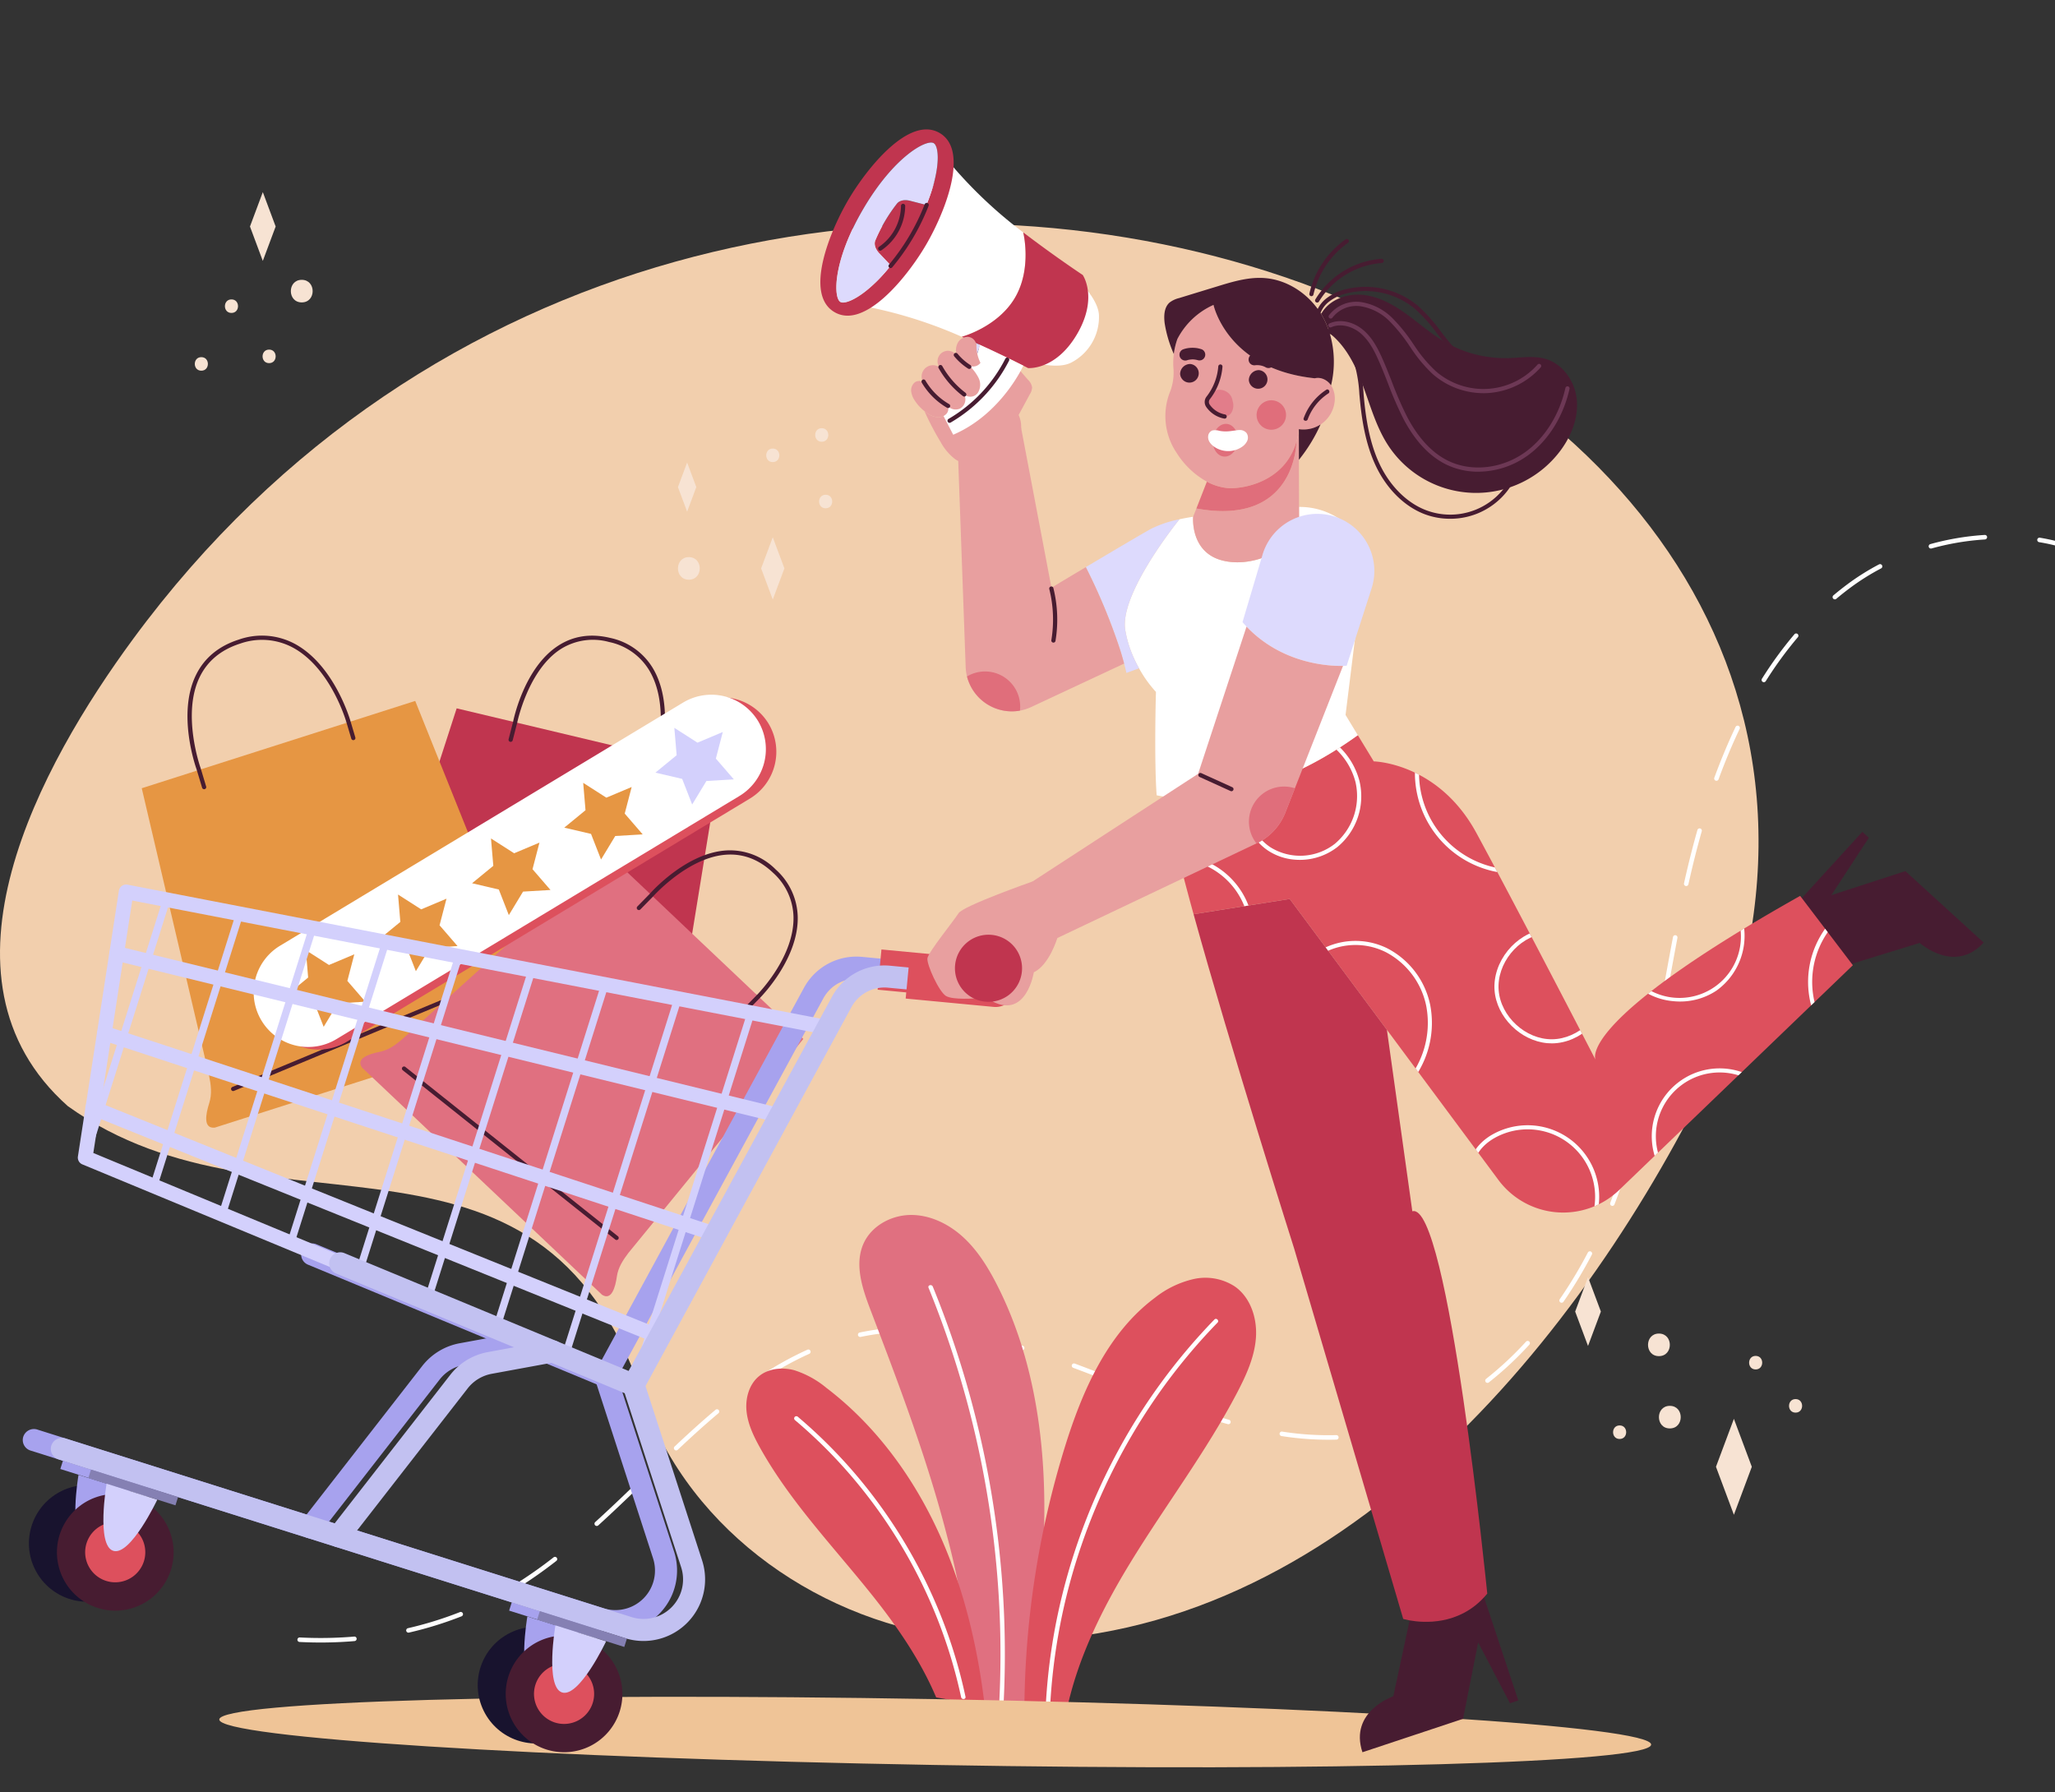 <svg xmlns="http://www.w3.org/2000/svg" xmlns:xlink="http://www.w3.org/1999/xlink" width="610" height="532" viewBox="0 0 610 532">
  <rect x="0" y="0" width="610" height="532" fill="#333333" stroke="none"/>
  <defs>
    <clipPath id="clip-path">
      <rect id="Rectángulo_413020" data-name="Rectángulo 413020" width="610" height="532" transform="translate(2911 1907)" fill="#fff" stroke="#707070" stroke-width="1" opacity="0.53"/>
    </clipPath>
    <clipPath id="clip-path-2">
      <path id="Trazado_995918" data-name="Trazado 995918" d="M948.2,252.319l.317.419-69.369,66.715a23.957,23.957,0,0,1-35.98-3.16L810.2,271.9l-28.844-38.835L752.815,237.6c-2.02-7.32-3.759-13.956-5.067-19.407-1.388-5.787-2.468-10.924-3.331-15.48,7.365.9,29.767,1.52,57.151-18.263l4.737,7.782s19.074.31,30.45,21.231c11.092,20.42,34.278,65.207,35.371,67.318-.433-1.027-3.434-12.536,60.738-48.627l.5.655Z"/>
    </clipPath>
  </defs>
  <g id="Enmascarar_grupo_1098783" data-name="Enmascarar grupo 1098783" transform="translate(-2911 -1907)" clip-path="url(#clip-path)">
    <g id="Grupo_1161516" data-name="Grupo 1161516" transform="translate(2731 5)">
      <path id="Trazado_995985" data-name="Trazado 995985" d="M525.784,278.413c-40.815,81.378-116.162,168.654-215.356,162.908-41.782-3.019-81.913-28.557-97.809-68.019-29.5-96.3-110.6-46.41-172.1-90.443C-2.422,244.652,32.651,181.292,59.8,144.348,234.727-93.671,627.658,46.322,525.784,278.413Z" transform="translate(159.605 1947.467)" fill="#f2cfad"/>
      <g id="Grupo_1161515" data-name="Grupo 1161515" transform="translate(-2609.675 346.771)">
        <g id="Grupo_1161296" data-name="Grupo 1161296" transform="translate(2391.158 1589)">
          <g id="Grupo_1161292" data-name="Grupo 1161292">
            <g id="Grupo_1161291" data-name="Grupo 1161291">
              <g id="Grupo_1161290" data-name="Grupo 1161290">
                <path id="Trazado_995828" data-name="Trazado 995828" d="M502.557,453.448a120.8,120.8,0,0,1-15.133.167.67.67,0,0,1,.07-1.338,119.251,119.251,0,0,0,14.964-.165l1.194-.1h.007a.67.67,0,0,1,.106,1.336Zm17.254-2.6a.67.67,0,0,1-.2-1.321,108.308,108.308,0,0,0,15.425-4.777.67.67,0,1,1,.491,1.247,109.629,109.629,0,0,1-15.616,4.835A.51.51,0,0,1,519.811,450.847Zm30.116-11.938a.67.67,0,0,1-.392-1.245q.99-.585,1.967-1.2a133.363,133.363,0,0,0,11.34-7.971.669.669,0,1,1,.822,1.056,133.934,133.934,0,0,1-11.452,8.05q-.99.621-1.994,1.214A.652.652,0,0,1,549.927,438.909Zm25.781-19.728a.67.67,0,0,1-.5-1.165c4.069-3.691,8.086-7.538,11.82-11.142a.67.67,0,1,1,.93.964c-3.742,3.612-7.769,7.465-11.85,11.171A.664.664,0,0,1,575.708,419.181Zm219.551-25.628-.03,0a89.3,89.3,0,0,1-16.313-1.06.67.67,0,0,1,.2-1.325,87.974,87.974,0,0,0,16.07,1.044.671.671,0,0,1,.071,1.339Zm16.067-2.247a.671.671,0,0,1-.217-1.318,73.013,73.013,0,0,0,15.014-5.742.67.67,0,0,1,.612,1.193,74.357,74.357,0,0,1-15.289,5.846A.673.673,0,0,1,811.326,391.306ZM763.2,388.978a.684.684,0,0,1-.232-.023c-4.671-1.322-9.742-2.978-15.5-5.067a.67.67,0,1,1,.456-1.26c5.73,2.076,10.771,3.725,15.411,5.037a.67.67,0,0,1-.133,1.313Zm-163.923,7.778a.67.67,0,0,1-.51-1.156c4.615-4.349,8.47-7.809,12.133-10.886a.67.67,0,1,1,.862,1.025c-3.643,3.062-7.48,6.505-12.076,10.837A.667.667,0,0,1,599.276,396.756Zm240.841-20.047a.67.67,0,0,1-.465-1.2,99.908,99.908,0,0,0,11.8-10.994.67.67,0,1,1,.987.9,101.378,101.378,0,0,1-11.963,11.142A.654.654,0,0,1,840.117,376.709Zm-107.581,1.424a.664.664,0,0,1-.293-.044l-1.588-.623c-4.45-1.744-9.052-3.548-13.578-5.234a.67.67,0,0,1,.469-1.255c4.536,1.689,9.143,3.495,13.6,5.241l1.587.622a.67.67,0,0,1-.2,1.293Zm-108.2-2.058a.67.67,0,0,1-.422-1.226,97.253,97.253,0,0,1,14.264-7.982.67.67,0,1,1,.549,1.222,95.8,95.8,0,0,0-14.068,7.875A.67.67,0,0,1,624.334,376.075Zm77.643-9.066a.681.681,0,0,1-.244-.026,141.274,141.274,0,0,0-15.7-3.881.669.669,0,1,1,.24-1.317,142.729,142.729,0,0,1,15.852,3.915.67.67,0,0,1-.144,1.309ZM862.112,352.92a.669.669,0,0,1-.6-1.048,132.254,132.254,0,0,0,8.344-13.859.67.67,0,0,1,1.188.62,133.581,133.581,0,0,1-8.429,14A.669.669,0,0,1,862.112,352.92ZM653.9,363.081a.67.67,0,0,1-.187-1.323c.427-.091.856-.177,1.288-.261a75.8,75.8,0,0,1,15.007-1.333.67.67,0,0,1,.665.675.681.681,0,0,1-.676.664,74.4,74.4,0,0,0-14.742,1.311q-.636.123-1.267.254A.529.529,0,0,1,653.9,363.081ZM877.177,324.17a.679.679,0,0,1-.29-.043.67.67,0,0,1-.384-.866c1.874-4.863,3.572-9.884,5.188-15.349a.67.67,0,1,1,1.285.379c-1.627,5.5-3.335,10.555-5.224,15.452A.667.667,0,0,1,877.177,324.17Zm9.329-31.126a.661.661,0,0,1-.2-.015.67.67,0,0,1-.5-.8c1.114-4.773,2.218-9.968,3.377-15.881a.67.67,0,1,1,1.316.256c-1.162,5.93-2.269,11.14-3.387,15.929A.671.671,0,0,1,886.506,293.044Zm6.376-31.889a.706.706,0,0,1-.171-.008.671.671,0,0,1-.539-.78l.326-1.791c.863-4.739,1.726-9.479,2.629-14.206a.67.67,0,0,1,1.317.251c-.9,4.723-1.765,9.46-2.627,14.2l-.326,1.791A.671.671,0,0,1,892.882,261.155Zm6.22-31.925a.687.687,0,0,1-.2-.014.67.67,0,0,1-.508-.8l.352-1.563c1.123-4.937,2.343-9.729,3.626-14.244a.67.67,0,1,1,1.289.366c-1.277,4.493-2.491,9.262-3.608,14.174l-.351,1.558A.671.671,0,0,1,899.1,229.23Zm8.968-31.245a.672.672,0,0,1-.679-.9c1.935-5.283,4.054-10.35,6.3-15.061a.67.67,0,1,1,1.209.577c-2.226,4.672-4.329,9.7-6.249,14.944A.667.667,0,0,1,908.07,197.985Zm14.078-29.262a.67.67,0,0,1-.617-1.025,114.945,114.945,0,0,1,9.637-13.2.67.67,0,0,1,1.022.868,113.138,113.138,0,0,0-9.524,13.044A.668.668,0,0,1,922.148,168.723Zm21.072-24.589a.67.67,0,0,1-.482-1.181c1.356-1.14,2.763-2.254,4.18-3.312a71.071,71.071,0,0,1,9.364-5.886.671.671,0,0,1,.624,1.188,69.529,69.529,0,0,0-9.186,5.773c-1.4,1.042-2.782,2.14-4.119,3.263A.668.668,0,0,1,943.22,144.134Zm76.23-12.21a.664.664,0,0,1-.333-.062,59.429,59.429,0,0,0-15.325-4.706.67.67,0,0,1,.223-1.321,60.765,60.765,0,0,1,15.671,4.814.67.67,0,0,1,.323.891A.654.654,0,0,1,1019.45,131.924Zm-47.711-2.873a.67.67,0,0,1-.229-1.314,78.627,78.627,0,0,1,15.187-2.656l.96-.065a.671.671,0,0,1,.71.627.7.7,0,0,1-.628.711l-.943.064a77.443,77.443,0,0,0-14.928,2.611A.712.712,0,0,1,971.739,129.051Z" fill="#fff"/>
              </g>
            </g>
          </g>
          <g id="Grupo_1161295" data-name="Grupo 1161295">
            <g id="Grupo_1161294" data-name="Grupo 1161294">
              <g id="Grupo_1161293" data-name="Grupo 1161293">
                <path id="Trazado_995829" data-name="Trazado 995829" d="M1038.34,147.128a.671.671,0,0,1-.587-.267,47.613,47.613,0,0,0-5.256-5.926.67.67,0,0,1,.925-.969,48.857,48.857,0,0,1,5.4,6.094.671.671,0,0,1-.135.938A.721.721,0,0,1,1038.34,147.128Z" fill="#fff"/>
              </g>
            </g>
          </g>
        </g>
        <g id="Grupo_1161309" data-name="Grupo 1161309" transform="translate(2391.158 1589)">
          <g id="Grupo_1161298" data-name="Grupo 1161298">
            <g id="Grupo_1161297" data-name="Grupo 1161297">
              <path id="Trazado_995830" data-name="Trazado 995830" d="M694.352,347.4c10.2,19.895,14,42.585,14.16,64.936.157,20.6-2.652,41.07-5.669,61.448H687.3a229.113,229.113,0,0,0-7.629-51.481c-5.878-22.952-14.33-45.146-22.769-67.274-2.417-6.349-4.833-13.52-2.038-19.712,2.364-5.238,8.23-8.412,13.991-8.452s11.286,2.678,15.532,6.558S691.726,342.283,694.352,347.4Z" fill="#e07080"/>
            </g>
          </g>
          <g id="Grupo_1161300" data-name="Grupo 1161300">
            <g id="Grupo_1161299" data-name="Grupo 1161299">
              <path id="Trazado_995831" data-name="Trazado 995831" d="M620.12,385.155c.4,3.862,2.133,7.441,4.02,10.835,9.166,16.442,22.507,30.087,34.165,44.87,7.088,8.984,13.685,18.731,18.1,29.21l14.412,2.52c-2.029-17.064-5.959-33.943-12.867-49.646-7.64-17.356-19.046-33.275-34.131-44.758a28.37,28.37,0,0,0-9.521-5.232c-3.523-.934-7.564-.58-10.4,1.708C620.868,377.091,619.719,381.306,620.12,385.155Z" fill="#dd505d"/>
            </g>
          </g>
          <g id="Grupo_1161302" data-name="Grupo 1161302">
            <g id="Grupo_1161301" data-name="Grupo 1161301">
              <path id="Trazado_995832" data-name="Trazado 995832" d="M734.045,430.081c-8.452,13.834-15.832,28.739-19.033,44.506H702.59a268.5,268.5,0,0,1,11.979-78.718c5.2-16.8,12.671-33.9,26.753-44.414A28.992,28.992,0,0,1,752.8,345.9a16,16,0,0,1,12.3,2.221c4.689,3.318,6.649,9.536,6.218,15.258s-2.887,11.091-5.552,16.185C756.54,397.188,744.417,413.112,734.045,430.081Z" fill="#dd505d"/>
            </g>
          </g>
          <g id="Grupo_1161304" data-name="Grupo 1161304">
            <g id="Grupo_1161303" data-name="Grupo 1161303">
              <path id="Trazado_995833" data-name="Trazado 995833" d="M694.7,422.534a290.231,290.231,0,0,0-10.029-48.144q-3.992-13.347-9.269-26.262c-.314-.768-1.578-.432-1.26.347a288.018,288.018,0,0,1,21.06,95.784q.624,13.766-.08,27.548c-.043.84,1.264.838,1.306,0A287.583,287.583,0,0,0,694.7,422.534Z" fill="#fff"/>
            </g>
          </g>
          <g id="Grupo_1161306" data-name="Grupo 1161306">
            <g id="Grupo_1161305" data-name="Grupo 1161305">
              <path id="Trazado_995834" data-name="Trazado 995834" d="M759,357.9a177.037,177.037,0,0,0-29.43,40.527A180.564,180.564,0,0,0,712.51,445.4a175.55,175.55,0,0,0-3.609,27.9c-.041.84,1.266.838,1.306,0a175.748,175.748,0,0,1,9.469-48.834,179.348,179.348,0,0,1,22.46-44.112,173.23,173.23,0,0,1,17.787-21.528C760.51,358.224,759.588,357.3,759,357.9Z" fill="#fff"/>
            </g>
          </g>
          <g id="Grupo_1161308" data-name="Grupo 1161308">
            <g id="Grupo_1161307" data-name="Grupo 1161307">
              <path id="Trazado_995835" data-name="Trazado 995835" d="M635.318,386.748a149.2,149.2,0,0,1,25.849,28.322,151.538,151.538,0,0,1,17.912,34.057,148.36,148.36,0,0,1,6.032,20.745c.176.822-1.127.938-1.3.125a147.948,147.948,0,0,0-12.7-35.824,150.243,150.243,0,0,0-21.337-31.467,146.193,146.193,0,0,0-15.3-14.959A.654.654,0,0,1,635.318,386.748Z" fill="#fff"/>
            </g>
          </g>
        </g>
        <g id="Grupo_1161329" data-name="Grupo 1161329" transform="translate(2391.158 1589)">
          <g id="Grupo_1161325" data-name="Grupo 1161325">
            <g id="Grupo_1161324" data-name="Grupo 1161324">
              <path id="Trazado_995844" data-name="Trazado 995844" d="M593.963,190.806l-1.018-.27s0-.008.011-.025l1.02.241A.255.255,0,0,0,593.963,190.806Z" fill="#3a446a"/>
            </g>
          </g>
          <g id="Grupo_1161326" data-name="Grupo 1161326">
            <path id="Trazado_995845" data-name="Trazado 995845" d="M598.118,290.654,502.7,267.929c-3.024-1.375-.312-4.492,2.177-6.666,2.023-1.769,3.052-4.142,3.944-6.67l25.249-78.106,17.362,4.132,41.53,9.89,1.014.245,17.86,4.253-13.162,80.972c-.34,2.66-.489,5.244.514,7.737C600.432,286.783,601.439,290.792,598.118,290.654Z" fill="#c0354f"/>
          </g>
          <g id="Grupo_1161327" data-name="Grupo 1161327">
            <path id="Trazado_995846" data-name="Trazado 995846" d="M592.745,196.151a.6.6,0,0,1-.157-.02.628.628,0,0,1-.451-.764l1.232-4.772c.4-1.565,3.734-15.589-2.144-25.4a18.225,18.225,0,0,0-11.937-8.407,17.9,17.9,0,0,0-14.379,2.149c-9.672,6.244-12.834,21.654-12.865,21.809l-1.334,5.2a.627.627,0,1,1-1.214-.312l1.327-5.169c.122-.619,3.285-16.049,13.406-22.583,4.467-2.9,9.63-3.677,15.35-2.316a19.44,19.44,0,0,1,12.722,8.982c6.139,10.251,2.7,24.742,2.283,26.36l-1.232,4.774A.63.63,0,0,1,592.745,196.151Z" fill="#471c31"/>
          </g>
          <g id="Grupo_1161328" data-name="Grupo 1161328">
            <path id="Trazado_995847" data-name="Trazado 995847" d="M593.4,274.495a.728.728,0,0,1-.093-.007L513.52,262.56a.627.627,0,0,1-.528-.712.637.637,0,0,1,.712-.528l79.784,11.928a.627.627,0,0,1-.091,1.247Z" fill="#471c31"/>
          </g>
        </g>
        <g id="Grupo_1161335" data-name="Grupo 1161335" transform="translate(2391.158 1589)">
          <g id="Grupo_1161331" data-name="Grupo 1161331">
            <g id="Grupo_1161330" data-name="Grupo 1161330">
              <path id="Trazado_995848" data-name="Trazado 995848" d="M501.9,180.291l-1.078.314s0-.01,0-.029l1.064-.342A.586.586,0,0,0,501.9,180.291Z" fill="#3a446a"/>
            </g>
          </g>
          <g id="Grupo_1161332" data-name="Grupo 1161332">
            <path id="Trazado_995849" data-name="Trazado 995849" d="M561.918,269.135l-99.605,31.8c-3.517.41-2.758-3.928-1.684-7.283.872-2.728.505-5.461-.073-8.26L440.594,200.2l18.122-5.789,43.351-13.84,1.06-.334,18.643-5.952,32.572,81.151c1.155,2.615,2.441,5.055,4.729,6.779C561.9,264.328,565.025,267.433,561.918,269.135Z" fill="#e69643"/>
          </g>
          <g id="Grupo_1161333" data-name="Grupo 1161333">
            <path id="Trazado_995850" data-name="Trazado 995850" d="M459.107,200.488a.628.628,0,0,1-.6-.447l-1.636-5.448c-.23-.634-5.834-16.443-.2-27.964,2.479-5.091,6.755-8.639,12.711-10.544a20.686,20.686,0,0,1,16.525,1.19c11.237,5.97,16.065,21.075,16.578,22.778l1.5,5.035a.627.627,0,1,1-1.2.359l-1.5-5.034c-.5-1.65-5.177-16.3-15.965-22.031a19.466,19.466,0,0,0-15.556-1.1c-5.616,1.8-9.641,5.127-11.965,9.9-5.4,11.049.206,26.863.264,27.022l1.647,5.481a.626.626,0,0,1-.6.807Z" fill="#471c31"/>
          </g>
          <g id="Grupo_1161334" data-name="Grupo 1161334">
            <path id="Trazado_995851" data-name="Trazado 995851" d="M467.732,290.085a.627.627,0,0,1-.241-1.206l79.388-33.044a.626.626,0,0,1,.481,1.157l-79.388,33.044A.593.593,0,0,1,467.732,290.085Z" fill="#471c31"/>
          </g>
        </g>
        <g id="Grupo_1161341" data-name="Grupo 1161341" transform="translate(2391.158 1589)">
          <g id="Grupo_1161336" data-name="Grupo 1161336">
            <path id="Trazado_995852" data-name="Trazado 995852" d="M585.054,338.136c-1.619,2.134-3.038,4.293-3.423,6.96-.455,3.282-1.6,7.253-4.4,5.465l-8.4-7.941-.889-.845-13.772-13.04-.882-.829-14.912-14.114-.878-.841-9.241-8.73-.878-.841-11.742-11.121-.882-.829-8.768-8.3c-1.921-2.7,1.986-4.048,5.223-4.686,2.639-.517,4.719-2.051,6.763-3.8l60.942-54.988,4.834,4.573.889.845,7.248,6.851,3.771,3.568.889.845,10.114,9.582.882.829,12.672,11.995.878.84,1.79,1.694.757.715,7.561,7.157.878.841,4.894,4.622Z" fill="#e07080"/>
          </g>
          <g id="Grupo_1161338" data-name="Grupo 1161338">
            <g id="Grupo_1161337" data-name="Grupo 1161337">
              <path id="Trazado_995853" data-name="Trazado 995853" d="M623.61,262.043l-.746-.743.022-.016.763.72A.452.452,0,0,0,623.61,262.043Z" fill="#3a446a"/>
            </g>
          </g>
          <g id="Grupo_1161339" data-name="Grupo 1161339">
            <path id="Trazado_995854" data-name="Trazado 995854" d="M620.194,266.145a.626.626,0,0,1-.447-1.066l3.454-3.515c1.129-1.154,11.035-11.617,10.859-23.067a18.225,18.225,0,0,0-6.126-13.252c-4.011-3.793-8.558-5.594-13.524-5.337-11.5.564-21.949,12.323-22.053,12.441l-3.76,3.837a.627.627,0,0,1-.895-.878l3.736-3.811c.416-.476,10.876-12.251,22.909-12.842a19.117,19.117,0,0,1,14.449,5.679,19.438,19.438,0,0,1,6.518,14.143c.185,11.958-10.05,22.771-11.217,23.965l-3.455,3.516A.629.629,0,0,1,620.194,266.145Z" fill="#471c31"/>
          </g>
          <g id="Grupo_1161340" data-name="Grupo 1161340">
            <path id="Trazado_995855" data-name="Trazado 995855" d="M581.546,334.3a.627.627,0,0,1-.39-.137l-63.1-50.258a.627.627,0,0,1,.781-.981l63.1,50.258a.627.627,0,0,1-.391,1.118Z" fill="#471c31"/>
          </g>
        </g>
        <g id="Grupo_1161356" data-name="Grupo 1161356" transform="translate(2391.158 1589)">
          <g id="Grupo_1161343" data-name="Grupo 1161343">
            <g id="Grupo_1161342" data-name="Grupo 1161342">
              <path id="Trazado_995856" data-name="Trazado 995856" d="M626.645,181.017a16.235,16.235,0,0,1-5.492,22.228l-119.678,72.2a16.19,16.19,0,0,1-16.726-27.726l119.678-72.2A16.234,16.234,0,0,1,626.645,181.017Z" fill="#dd505d"/>
            </g>
          </g>
          <g id="Grupo_1161345" data-name="Grupo 1161345">
            <g id="Grupo_1161344" data-name="Grupo 1161344">
              <path id="Trazado_995857" data-name="Trazado 995857" d="M623.54,180.249a16.235,16.235,0,0,1-5.492,22.228l-119.678,72.2a16.19,16.19,0,0,1-16.726-27.726l119.678-72.2A16.233,16.233,0,0,1,623.54,180.249Z" fill="#fff"/>
            </g>
          </g>
          <g id="Grupo_1161347" data-name="Grupo 1161347">
            <g id="Grupo_1161346" data-name="Grupo 1161346">
              <path id="Trazado_995858" data-name="Trazado 995858" d="M489.3,248.264l6.869,4.4,7.518-3.165-2.061,7.892,5.334,6.172-8.143.479-4.221,6.98-2.972-7.6-7.943-1.858,6.306-5.174Z" fill="#e69643"/>
            </g>
          </g>
          <g id="Grupo_1161349" data-name="Grupo 1161349">
            <g id="Grupo_1161348" data-name="Grupo 1161348">
              <path id="Trazado_995859" data-name="Trazado 995859" d="M516.666,231.752l6.869,4.4,7.518-3.165-2.06,7.892,5.333,6.172-8.143.479-4.221,6.979-2.972-7.6-7.943-1.858,6.306-5.174Z" fill="#e69643"/>
            </g>
          </g>
          <g id="Grupo_1161351" data-name="Grupo 1161351">
            <g id="Grupo_1161350" data-name="Grupo 1161350">
              <path id="Trazado_995860" data-name="Trazado 995860" d="M544.26,215.106l6.87,4.4,7.518-3.165-2.061,7.893,5.333,6.171-8.142.479-4.222,6.98-2.972-7.6-7.942-1.858,6.306-5.174Z" fill="#e69643"/>
            </g>
          </g>
          <g id="Grupo_1161353" data-name="Grupo 1161353">
            <g id="Grupo_1161352" data-name="Grupo 1161352">
              <path id="Trazado_995861" data-name="Trazado 995861" d="M571.63,198.6l6.87,4.4,7.518-3.165-2.061,7.892,5.334,6.172-8.143.479-4.222,6.98-2.972-7.6-7.942-1.858,6.306-5.174Z" fill="#e69643"/>
            </g>
          </g>
          <g id="Grupo_1161355" data-name="Grupo 1161355">
            <g id="Grupo_1161354" data-name="Grupo 1161354">
              <path id="Trazado_995862" data-name="Trazado 995862" d="M598.686,182.273l6.87,4.4,7.518-3.165-2.061,7.893,5.334,6.171-8.143.48-4.222,6.979-2.972-7.6-7.942-1.858,6.306-5.174Z" fill="#d3d0fc"/>
            </g>
          </g>
        </g>
        <g id="Grupo_1161363" data-name="Grupo 1161363" transform="translate(2320.158 1589)">
          <path id="Trazado_995866" data-name="Trazado 995866" d="M989.52,401.618l-5.319,14.24-5.32-14.24,5.32-14.236Z" fill="#f7e3d3"/>
          <path id="Trazado_995867" data-name="Trazado 995867" d="M961.948,362.069c-4.311,0-4.319,6.7,0,6.7S966.266,362.069,961.948,362.069Z" fill="#f7e3d3"/>
          <path id="Trazado_995868" data-name="Trazado 995868" d="M965.184,383.529c-4.312,0-4.319,6.7,0,6.7S969.5,383.529,965.184,383.529Z" fill="#f7e3d3"/>
          <path id="Trazado_995869" data-name="Trazado 995869" d="M1002.51,381.519c-2.587,0-2.591,4.02,0,4.02S1005.1,381.519,1002.51,381.519Z" fill="#f7e3d3"/>
          <path id="Trazado_995870" data-name="Trazado 995870" d="M990.661,368.7c-2.587,0-2.591,4.02,0,4.02S993.252,368.7,990.661,368.7Z" fill="#f7e3d3"/>
          <path id="Trazado_995871" data-name="Trazado 995871" d="M950.282,389.34c-2.587,0-2.591,4.02,0,4.02S952.874,389.34,950.282,389.34Z" fill="#f7e3d3"/>
          <path id="Trazado_995872" data-name="Trazado 995872" d="M944.716,355.54,940.9,365.749l-3.814-10.209,3.814-10.206Z" fill="#f7e3d3"/>
        </g>
        <g id="Grupo_1161364" data-name="Grupo 1161364" transform="translate(2580.176 1242)">
          <path id="Trazado_995873" data-name="Trazado 995873" d="M299.068,396.292c-4.312,0-4.319,6.7,0,6.7S303.387,396.292,299.068,396.292Z" fill="#f7e3d3"/>
          <path id="Trazado_995874" data-name="Trazado 995874" d="M289.382,417c-2.587,0-2.591,4.02,0,4.02S291.973,417,289.382,417Z" fill="#f7e3d3"/>
          <path id="Trazado_995875" data-name="Trazado 995875" d="M278.206,402.1c-2.587,0-2.591,4.02,0,4.02S280.8,402.1,278.206,402.1Z" fill="#f7e3d3"/>
          <path id="Trazado_995876" data-name="Trazado 995876" d="M269.264,419.24c-2.587,0-2.591,4.02,0,4.02S271.856,419.24,269.264,419.24Z" fill="#f7e3d3"/>
          <path id="Trazado_995877" data-name="Trazado 995877" d="M291.324,380.463l-3.814,10.209L283.7,380.463l3.814-10.207Z" fill="#f7e3d3"/>
        </g>
        <g id="Grupo_1161365" data-name="Grupo 1161365" transform="translate(2391.158 1589)">
          <path id="Trazado_995878" data-name="Trazado 995878" d="M602.995,131.6c-4.312,0-4.319,6.7,0,6.7S607.313,131.6,602.995,131.6Z" fill="#f7e3d3"/>
          <path id="Trazado_995879" data-name="Trazado 995879" d="M627.906,99.375c-2.587,0-2.591,4.02,0,4.02S630.5,99.375,627.906,99.375Z" fill="#f7e3d3"/>
          <path id="Trazado_995880" data-name="Trazado 995880" d="M643.6,113.086c-2.587,0-2.591,4.02,0,4.02S646.192,113.086,643.6,113.086Z" fill="#f7e3d3"/>
          <path id="Trazado_995881" data-name="Trazado 995881" d="M642.442,93.331c-2.587,0-2.591,4.02,0,4.02S645.034,93.331,642.442,93.331Z" fill="#f7e3d3"/>
          <path id="Trazado_995882" data-name="Trazado 995882" d="M631.359,134.944l-3.453,9.243-3.453-9.243,3.453-9.241Z" fill="#f7e3d3"/>
          <path id="Trazado_995883" data-name="Trazado 995883" d="M605.206,110.811l-2.724,7.291-2.724-7.291,2.724-7.29Z" fill="#f7e3d3"/>
        </g>
        <g id="Grupo_1161366" data-name="Grupo 1161366" transform="translate(2391.158 1589)">
          <path id="Trazado_995884" data-name="Trazado 995884" d="M888.641,484.078c-.095,5.4-95.319,8.106-212.689,6.047s-212.441-8.105-212.346-13.5,95.319-8.106,212.689-6.046S888.735,478.679,888.641,484.078Z" fill="#efc497"/>
        </g>
        <g id="Grupo_1161431" data-name="Grupo 1161431" transform="translate(2391.158 1589)">
          <g id="Grupo_1161384" data-name="Grupo 1161384">
            <g id="Grupo_1161375" data-name="Grupo 1161375">
              <g id="Grupo_1161368" data-name="Grupo 1161368">
                <g id="Grupo_1161367" data-name="Grupo 1161367">
                  <path id="Trazado_995885" data-name="Trazado 995885" d="M575.7,449.848,407.565,396.792a3.274,3.274,0,0,1-2.137-4.107,3.323,3.323,0,0,1,4.3-2.076l168.133,53.056a11.742,11.742,0,0,0,14.508-14.882l-17.225-53.077a3.274,3.274,0,1,1,6.227-2.022L598.6,426.763a18.288,18.288,0,0,1-22.9,23.085Z" fill="#a7a2ee"/>
                </g>
              </g>
              <g id="Grupo_1161370" data-name="Grupo 1161370">
                <g id="Grupo_1161369" data-name="Grupo 1161369">
                  <path id="Trazado_995886" data-name="Trazado 995886" d="M489.725,422.72a3.275,3.275,0,0,1-1.6-5.134L523.847,371.7a18.265,18.265,0,0,1,11.125-6.752l18.676-3.432a3.273,3.273,0,1,1,1.183,6.439l-18.676,3.432a11.735,11.735,0,0,0-7.142,4.336L493.3,421.608A3.277,3.277,0,0,1,489.725,422.72Z" fill="#a7a2ee"/>
                </g>
              </g>
              <g id="Grupo_1161372" data-name="Grupo 1161372">
                <g id="Grupo_1161371" data-name="Grupo 1161371">
                  <path id="Trazado_995887" data-name="Trazado 995887" d="M577.275,377.818c-.091-.029-.181-.062-.271-.1l-87.073-36.1a3.273,3.273,0,1,1,2.507-6.048l84.35,34.969,60.377-111.1a17.7,17.7,0,0,1,17.243-9.182l34.324,3.245a3.274,3.274,0,0,1-.617,6.519l-34.324-3.245a11.161,11.161,0,0,0-10.873,5.79L581.134,376.259A3.277,3.277,0,0,1,577.275,377.818Z" fill="#a7a2ee"/>
                </g>
              </g>
              <g id="Grupo_1161374" data-name="Grupo 1161374">
                <g id="Grupo_1161373" data-name="Grupo 1161373">
                  <path id="Trazado_995888" data-name="Trazado 995888" d="M685.15,262.48,659.028,260l.57-5.977.567-5.966,26.122,2.476a5.993,5.993,0,0,1,5.4,6.533l0,.01A5.986,5.986,0,0,1,685.15,262.48Z" fill="#dd505d"/>
                </g>
              </g>
            </g>
            <g id="Grupo_1161379" data-name="Grupo 1161379">
              <g id="Grupo_1161376" data-name="Grupo 1161376">
                <circle id="Elipse_12191" data-name="Elipse 12191" cx="17.317" cy="17.317" r="17.317" transform="translate(402.39 435.053) rotate(-70.902)" fill="#18132e"/>
              </g>
              <g id="Grupo_1161377" data-name="Grupo 1161377">
                <rect id="Rectángulo_413013" data-name="Rectángulo 413013" width="27.1" height="2.591" transform="matrix(0.954, 0.301, -0.301, 0.954, 417.203, 399.803)" fill="#a7a2ee"/>
              </g>
              <g id="Grupo_1161378" data-name="Grupo 1161378">
                <path id="Trazado_995889" data-name="Trazado 995889" d="M436.87,408.761s-7.951,16.784-13.061,15.171-1.987-19.92-1.987-19.92Z" fill="#a7a2ee"/>
              </g>
            </g>
            <g id="Grupo_1161383" data-name="Grupo 1161383">
              <g id="Grupo_1161380" data-name="Grupo 1161380">
                <circle id="Elipse_12192" data-name="Elipse 12192" cx="17.317" cy="17.317" r="17.317" transform="translate(534.091 459.696) rotate(-29.064)" fill="#18132e"/>
              </g>
              <g id="Grupo_1161381" data-name="Grupo 1161381">
                <rect id="Rectángulo_413014" data-name="Rectángulo 413014" width="27.1" height="2.591" transform="matrix(0.954, 0.301, -0.301, 0.954, 550.429, 441.839)" fill="#a7a2ee"/>
              </g>
              <g id="Grupo_1161382" data-name="Grupo 1161382">
                <path id="Trazado_995890" data-name="Trazado 995890" d="M570.1,450.8s-7.951,16.784-13.061,15.172-1.987-19.92-1.987-19.92Z" fill="#a7a2ee"/>
              </g>
            </g>
          </g>
          <g id="Grupo_1161386" data-name="Grupo 1161386">
            <g id="Grupo_1161385" data-name="Grupo 1161385">
              <path id="Trazado_995891" data-name="Trazado 995891" d="M585.928,379.4a1.777,1.777,0,0,1-.18-.066L422.965,311.853a2.181,2.181,0,0,1-1.321-2.349l12.163-78.87a2.185,2.185,0,0,1,2.572-1.81L644.65,269.1a2.184,2.184,0,0,1,1.5,3.186L588.5,378.365A2.185,2.185,0,0,1,585.928,379.4Zm-159.71-70.928L585.6,374.553l55.289-101.736L437.774,233.539Z" fill="#d3d0fc"/>
            </g>
          </g>
          <g id="Grupo_1161388" data-name="Grupo 1161388">
            <g id="Grupo_1161387" data-name="Grupo 1161387">
              <path id="Trazado_995892" data-name="Trazado 995892" d="M610.247,334.652l-.025-.008L428.814,274.982a2.183,2.183,0,0,1,1.338-4.155l.025.008L611.585,330.5a2.183,2.183,0,0,1-1.338,4.155Z" fill="#d3d0fc"/>
            </g>
          </g>
          <g id="Grupo_1161390" data-name="Grupo 1161390">
            <g id="Grupo_1161389" data-name="Grupo 1161389">
              <path id="Trazado_995893" data-name="Trazado 995893" d="M432.488,251.313a2.183,2.183,0,0,1,1.177-4.2l196.884,48.143a2.183,2.183,0,0,1-1.036,4.241L432.629,251.353C432.581,251.341,432.534,251.327,432.488,251.313Z" fill="#d3d0fc"/>
            </g>
          </g>
          <g id="Grupo_1161392" data-name="Grupo 1161392">
            <g id="Grupo_1161391" data-name="Grupo 1161391">
              <path id="Trazado_995894" data-name="Trazado 995894" d="M593.691,365.119c-.054-.017-.109-.036-.162-.058L425.256,297.12a2.183,2.183,0,1,1,1.634-4.048l168.273,67.942a2.182,2.182,0,0,1-1.472,4.105Z" fill="#d3d0fc"/>
            </g>
          </g>
          <g id="Grupo_1161411" data-name="Grupo 1161411">
            <g id="Grupo_1161394" data-name="Grupo 1161394">
              <g id="Grupo_1161393" data-name="Grupo 1161393">
                <path id="Trazado_995895" data-name="Trazado 995895" d="M586.255,378.363a1.09,1.09,0,0,1-.712-1.369l34.976-110.837a1.091,1.091,0,1,1,2.081.657L587.624,377.65A1.092,1.092,0,0,1,586.255,378.363Z" fill="#d3d0fc"/>
              </g>
            </g>
            <g id="Grupo_1161396" data-name="Grupo 1161396">
              <g id="Grupo_1161395" data-name="Grupo 1161395">
                <path id="Trazado_995896" data-name="Trazado 995896" d="M565.906,369.927a1.09,1.09,0,0,1-.712-1.369L598.807,262.04a1.091,1.091,0,1,1,2.081.657L567.275,369.215A1.091,1.091,0,0,1,565.906,369.927Z" fill="#d3d0fc"/>
              </g>
            </g>
            <g id="Grupo_1161398" data-name="Grupo 1161398">
              <g id="Grupo_1161397" data-name="Grupo 1161397">
                <path id="Trazado_995897" data-name="Trazado 995897" d="M545.559,361.491a1.09,1.09,0,0,1-.712-1.369l32.25-102.2a1.091,1.091,0,1,1,2.081.657l-32.25,102.2A1.092,1.092,0,0,1,545.559,361.491Z" fill="#d3d0fc"/>
              </g>
            </g>
            <g id="Grupo_1161400" data-name="Grupo 1161400">
              <g id="Grupo_1161399" data-name="Grupo 1161399">
                <path id="Trazado_995898" data-name="Trazado 995898" d="M525.211,353.055a1.09,1.09,0,0,1-.712-1.369L555.387,253.8a1.091,1.091,0,1,1,2.081.657L526.58,352.343A1.09,1.09,0,0,1,525.211,353.055Z" fill="#d3d0fc"/>
              </g>
            </g>
            <g id="Grupo_1161402" data-name="Grupo 1161402">
              <g id="Grupo_1161401" data-name="Grupo 1161401">
                <path id="Trazado_995899" data-name="Trazado 995899" d="M504.863,344.619a1.09,1.09,0,0,1-.712-1.369l29.525-93.563a1.091,1.091,0,1,1,2.081.657l-29.525,93.563A1.09,1.09,0,0,1,504.863,344.619Z" fill="#d3d0fc"/>
              </g>
            </g>
            <g id="Grupo_1161404" data-name="Grupo 1161404">
              <g id="Grupo_1161403" data-name="Grupo 1161403">
                <path id="Trazado_995900" data-name="Trazado 995900" d="M484.515,336.184a1.09,1.09,0,0,1-.712-1.369l28.162-89.245a1.091,1.091,0,1,1,2.081.657l-28.162,89.245A1.091,1.091,0,0,1,484.515,336.184Z" fill="#d3d0fc"/>
              </g>
            </g>
            <g id="Grupo_1161406" data-name="Grupo 1161406">
              <g id="Grupo_1161405" data-name="Grupo 1161405">
                <path id="Trazado_995901" data-name="Trazado 995901" d="M464.167,327.748a1.09,1.09,0,0,1-.712-1.369l26.8-84.927a1.091,1.091,0,1,1,2.081.657l-26.8,84.927A1.091,1.091,0,0,1,464.167,327.748Z" fill="#d3d0fc"/>
              </g>
            </g>
            <g id="Grupo_1161408" data-name="Grupo 1161408">
              <g id="Grupo_1161407" data-name="Grupo 1161407">
                <path id="Trazado_995902" data-name="Trazado 995902" d="M443.819,319.313a1.09,1.09,0,0,1-.712-1.369l25.437-80.609a1.091,1.091,0,1,1,2.081.657L445.188,318.6A1.091,1.091,0,0,1,443.819,319.313Z" fill="#d3d0fc"/>
              </g>
            </g>
            <g id="Grupo_1161410" data-name="Grupo 1161410">
              <g id="Grupo_1161409" data-name="Grupo 1161409">
                <path id="Trazado_995903" data-name="Trazado 995903" d="M423.472,310.877a1.09,1.09,0,0,1-.712-1.369l24.074-76.29a1.091,1.091,0,1,1,2.081.657l-24.074,76.291A1.091,1.091,0,0,1,423.472,310.877Z" fill="#d3d0fc"/>
              </g>
            </g>
          </g>
          <g id="Grupo_1161420" data-name="Grupo 1161420">
            <g id="Grupo_1161413" data-name="Grupo 1161413">
              <g id="Grupo_1161412" data-name="Grupo 1161412">
                <path id="Trazado_995904" data-name="Trazado 995904" d="M584.024,452.475,415.89,399.419a3.274,3.274,0,0,1-2.137-4.107,3.323,3.323,0,0,1,4.3-2.076l168.134,53.056A11.742,11.742,0,0,0,600.7,431.41L583.47,378.333a3.274,3.274,0,1,1,6.227-2.022l17.225,53.079a18.287,18.287,0,0,1-22.9,23.085Z" fill="#c2c1f1"/>
              </g>
            </g>
            <g id="Grupo_1161415" data-name="Grupo 1161415">
              <g id="Grupo_1161414" data-name="Grupo 1161414">
                <path id="Trazado_995905" data-name="Trazado 995905" d="M498.051,425.347a3.275,3.275,0,0,1-1.6-5.134l35.719-45.884a18.265,18.265,0,0,1,11.125-6.752l18.676-3.432a3.273,3.273,0,1,1,1.183,6.439l-18.676,3.432a11.735,11.735,0,0,0-7.142,4.336l-35.718,45.883A3.278,3.278,0,0,1,498.051,425.347Z" fill="#c2c1f1"/>
              </g>
            </g>
            <g id="Grupo_1161417" data-name="Grupo 1161417">
              <g id="Grupo_1161416" data-name="Grupo 1161416">
                <path id="Trazado_995906" data-name="Trazado 995906" d="M585.6,380.445c-.091-.029-.181-.062-.271-.1l-87.073-36.1a3.273,3.273,0,1,1,2.507-6.048l84.35,34.969,60.377-111.1a17.7,17.7,0,0,1,17.243-9.182l34.324,3.245a3.274,3.274,0,0,1-.617,6.519l-34.324-3.245a11.161,11.161,0,0,0-10.873,5.79L589.459,378.886A3.275,3.275,0,0,1,585.6,380.445Z" fill="#c2c1f1"/>
              </g>
            </g>
            <g id="Grupo_1161419" data-name="Grupo 1161419">
              <g id="Grupo_1161418" data-name="Grupo 1161418">
                <path id="Trazado_995907" data-name="Trazado 995907" d="M693.475,265.108l-26.121-2.476.57-5.977.567-5.966,26.121,2.476a5.993,5.993,0,0,1,5.4,6.533l0,.01A5.987,5.987,0,0,1,693.475,265.108Z" fill="#dd505d"/>
              </g>
            </g>
          </g>
          <g id="Grupo_1161425" data-name="Grupo 1161425">
            <g id="Grupo_1161421" data-name="Grupo 1161421">
              <circle id="Elipse_12193" data-name="Elipse 12193" cx="17.317" cy="17.317" r="17.317" transform="matrix(0.967, -0.255, 0.255, 0.967, 411.576, 414.671)" fill="#471c31"/>
            </g>
            <g id="Grupo_1161422" data-name="Grupo 1161422">
              <path id="Trazado_995908" data-name="Trazado 995908" d="M441.23,429.67a8.924,8.924,0,1,1-5.825-11.2A8.924,8.924,0,0,1,441.23,429.67Z" fill="#dd505d"/>
            </g>
            <g id="Grupo_1161423" data-name="Grupo 1161423">
              <rect id="Rectángulo_413015" data-name="Rectángulo 413015" width="27.1" height="2.591" transform="matrix(0.954, 0.301, -0.301, 0.954, 425.527, 402.43)" fill="#8580b3"/>
            </g>
            <g id="Grupo_1161424" data-name="Grupo 1161424">
              <path id="Trazado_995909" data-name="Trazado 995909" d="M445.2,411.388s-7.951,16.784-13.061,15.171-1.987-19.92-1.987-19.92Z" fill="#d3d0fc"/>
            </g>
          </g>
          <g id="Grupo_1161430" data-name="Grupo 1161430">
            <g id="Grupo_1161426" data-name="Grupo 1161426">
              <path id="Trazado_995910" data-name="Trazado 995910" d="M582.465,474.238a17.317,17.317,0,1,1-11.3-21.725A17.317,17.317,0,0,1,582.465,474.238Z" fill="#471c31"/>
            </g>
            <g id="Grupo_1161427" data-name="Grupo 1161427">
              <path id="Trazado_995911" data-name="Trazado 995911" d="M574.461,471.712a8.924,8.924,0,1,1-5.825-11.2A8.924,8.924,0,0,1,574.461,471.712Z" fill="#dd505d"/>
            </g>
            <g id="Grupo_1161428" data-name="Grupo 1161428">
              <rect id="Rectángulo_413016" data-name="Rectángulo 413016" width="27.1" height="2.591" transform="matrix(0.954, 0.301, -0.301, 0.954, 558.754, 444.465)" fill="#8580b3"/>
            </g>
            <g id="Grupo_1161429" data-name="Grupo 1161429">
              <path id="Trazado_995912" data-name="Trazado 995912" d="M578.427,453.43s-7.951,16.784-13.061,15.172-1.987-19.92-1.987-19.92Z" fill="#d3d0fc"/>
            </g>
          </g>
        </g>
        <g id="Grupo_1161514" data-name="Grupo 1161514" transform="translate(2391.158 1589)">
          <g id="Grupo_1161455" data-name="Grupo 1161455">
            <g id="Grupo_1161432" data-name="Grupo 1161432">
              <path id="Trazado_995913" data-name="Trazado 995913" d="M964.1,224.8l23.239,21.211c-8.63,9.446-18.976.1-18.976.1L948.2,252.32l-14.835-19.509,17.963-19.671,1.93,1.759-11.138,17.046Z" fill="#471c31"/>
            </g>
            <g id="Grupo_1161433" data-name="Grupo 1161433">
              <path id="Trazado_995914" data-name="Trazado 995914" d="M948.2,252.319l.317.419-69.369,66.715a23.957,23.957,0,0,1-35.98-3.16L810.2,271.9l-28.844-38.835L752.815,237.6c-2.02-7.32-3.759-13.956-5.067-19.407-1.388-5.787-2.468-10.924-3.331-15.48,7.365.9,29.767,1.52,57.151-18.263l4.737,7.782s19.074.31,30.45,21.231c11.092,20.42,34.278,65.207,35.371,67.318-.433-1.027-3.434-12.536,60.738-48.627l.5.655Z" fill="#dd505d"/>
            </g>
            <g id="Grupo_1161434" data-name="Grupo 1161434">
              <path id="Trazado_995915" data-name="Trazado 995915" d="M839.037,440.356l10.169,30.627-2.477.816-9.437-18.039L832.8,476.428l-29.86,9.92c-4.031-12.138,9.171-16.611,9.171-16.611l4.829-22.527C821.113,447.96,831.323,448.712,839.037,440.356Z" fill="#471c31"/>
            </g>
            <g id="Grupo_1161435" data-name="Grupo 1161435">
              <path id="Trazado_995916" data-name="Trazado 995916" d="M839.037,440.356c-7.714,8.356-17.924,7.6-22.093,6.854-1.2-.229-1.9-.438-1.9-.438l-32.375-109.94s-18.92-59.638-29.852-99.231l28.538-4.534L810.2,271.9l7.546,53.876c10.627-3.239,22.246,113.492,22.246,113.492C839.674,439.644,839.361,440.007,839.037,440.356Z" fill="#c0354f"/>
            </g>
            <g id="Grupo_1161454" data-name="Grupo 1161454">
              <g id="Grupo_1161437" data-name="Grupo 1161437" clip-path="url(#clip-path-2)">
                <g id="Grupo_1161436" data-name="Grupo 1161436">
                  <path id="Trazado_995917" data-name="Trazado 995917" d="M846,225.483A29.9,29.9,0,0,1,819.1,189.814l1.192.238a28.715,28.715,0,0,0,30.087,34.271l.081,1.214A28.817,28.817,0,0,1,846,225.483Z" fill="#fff"/>
                </g>
              </g>
              <g id="Grupo_1161439" data-name="Grupo 1161439" clip-path="url(#clip-path-2)">
                <g id="Grupo_1161438" data-name="Grupo 1161438">
                  <path id="Trazado_995919" data-name="Trazado 995919" d="M818.87,285.432l-1.018-.663a26.989,26.989,0,0,0,4.031-19.914,23.266,23.266,0,0,0-12.052-16.022,20.164,20.164,0,0,0-19.727,1.012l-.671-1.013a21.387,21.387,0,0,1,20.936-1.087,24.5,24.5,0,0,1,12.7,16.869A28.2,28.2,0,0,1,818.87,285.432Z" fill="#fff"/>
                </g>
              </g>
              <g id="Grupo_1161441" data-name="Grupo 1161441" clip-path="url(#clip-path-2)">
                <g id="Grupo_1161440" data-name="Grupo 1161440">
                  <path id="Trazado_995921" data-name="Trazado 995921" d="M857.813,275.872c-7.922-.7-15.062-7.7-15.655-15.674-.629-8.447,6.178-16.9,14.565-18.086l.17,1.205c-7.787,1.1-14.107,8.948-13.524,16.792s7.994,14.679,15.858,14.607,15.167-7,15.627-14.853l1.214.07c-.5,8.457-8.361,15.933-16.831,16Q858.523,275.934,857.813,275.872Z" fill="#fff"/>
                </g>
              </g>
              <g id="Grupo_1161443" data-name="Grupo 1161443" clip-path="url(#clip-path-2)">
                <g id="Grupo_1161442" data-name="Grupo 1161442">
                  <path id="Trazado_995923" data-name="Trazado 995923" d="M871.331,330.25l-1.108-.5A20.032,20.032,0,0,0,842,304.112c-3.009,1.727-6.149,4.946-5.935,8.806l-1.214.068c-.244-4.412,3.22-8.022,6.543-9.929a21.249,21.249,0,0,1,29.933,27.193Z" fill="#fff"/>
                </g>
              </g>
              <g id="Grupo_1161445" data-name="Grupo 1161445" clip-path="url(#clip-path-2)">
                <g id="Grupo_1161444" data-name="Grupo 1161444">
                  <path id="Trazado_995925" data-name="Trazado 995925" d="M890.77,312.144a20.143,20.143,0,0,1,31.68-23.607l-.813.9a18.928,18.928,0,0,0-29.769,22.182Z" fill="#fff"/>
                </g>
              </g>
              <g id="Grupo_1161447" data-name="Grupo 1161447" clip-path="url(#clip-path-2)">
                <g id="Grupo_1161446" data-name="Grupo 1161446">
                  <path id="Trazado_995927" data-name="Trazado 995927" d="M895.341,263.419a19.464,19.464,0,0,1-11.813-5.242l.846-.873a18.228,18.228,0,0,0,29.505-20.115l1.122-.467a20.025,20.025,0,0,1-6.989,23.558A19.484,19.484,0,0,1,895.341,263.419Z" fill="#fff"/>
                </g>
              </g>
              <g id="Grupo_1161449" data-name="Grupo 1161449" clip-path="url(#clip-path-2)">
                <g id="Grupo_1161448" data-name="Grupo 1161448">
                  <path id="Trazado_995929" data-name="Trazado 995929" d="M782.712,221.388A16.743,16.743,0,0,1,774.9,218.7c-6.194-4.131-8.908-12.648-6.18-19.391l1.128.456c-2.52,6.228-.005,14.1,5.727,17.922a16.7,16.7,0,0,0,19.1-.933,18.518,18.518,0,0,0,6.2-18.393,20.419,20.419,0,0,0-13.531-14.289l.37-1.159a21.667,21.667,0,0,1,14.344,15.165,19.5,19.5,0,0,1-6.632,19.632A18.123,18.123,0,0,1,782.712,221.388Z" fill="#fff"/>
                </g>
              </g>
              <g id="Grupo_1161451" data-name="Grupo 1161451" clip-path="url(#clip-path-2)">
                <g id="Grupo_1161450" data-name="Grupo 1161450">
                  <path id="Trazado_995931" data-name="Trazado 995931" d="M940.461,273.711a27.142,27.142,0,0,1,4.654-36.974l.773.939a25.922,25.922,0,0,0-4.446,35.316Z" fill="#fff"/>
                </g>
              </g>
              <g id="Grupo_1161453" data-name="Grupo 1161453" clip-path="url(#clip-path-2)">
                <g id="Grupo_1161452" data-name="Grupo 1161452">
                  <path id="Trazado_995933" data-name="Trazado 995933" d="M769.438,243.019a22.2,22.2,0,0,0-26.469-21.425l-.234-1.194A23.415,23.415,0,0,1,770.653,243Z" fill="#fff"/>
                </g>
              </g>
            </g>
          </g>
          <g id="Grupo_1161456" data-name="Grupo 1161456">
            <path id="Trazado_995935" data-name="Trazado 995935" d="M784.125,119.756l0-.024-.011-3.028a21.216,21.216,0,0,1,19.838,13.084l-6.025,48.662,3.639,6c-27.383,19.783-49.786,19.164-57.151,18.263a22.137,22.137,0,0,1-2.562-.424c-.783-11.2-.205-30.678-.205-30.678a36.206,36.206,0,0,1-5.014-7,37.674,37.674,0,0,1-2.907-6.545,31.5,31.5,0,0,1-1.191-4.842c-1.789-10.729,15.593-32.235,16.087-32.85l.013-.011c2.315-.5,4.045-.738,4.045-.738,0,.049-.872,9.918,7.847,12.734S782.923,130.219,784.125,119.756Z" fill="#fff"/>
          </g>
          <g id="Grupo_1161461" data-name="Grupo 1161461">
            <g id="Grupo_1161457" data-name="Grupo 1161457">
              <path id="Trazado_995936" data-name="Trazado 995936" d="M733.73,158.065a37.674,37.674,0,0,0,2.907,6.545l-3.759,1.361c-.2-.909-.434-1.845-.68-2.77-.375-1.413-.784-2.84-1.243-4.261a176.133,176.133,0,0,0-10.13-24.362c7.464-4.448,16.728-9.932,19.372-11.381a33.286,33.286,0,0,1,8.429-2.824c-.494.615-17.876,22.12-16.087,32.85A31.5,31.5,0,0,0,733.73,158.065Z" fill="#dddafd"/>
            </g>
            <g id="Grupo_1161458" data-name="Grupo 1161458">
              <path id="Trazado_995937" data-name="Trazado 995937" d="M732.2,163.2l-27.4,12.813a13.672,13.672,0,0,1-19.639-11.9L682.636,94.2l18.591-3.041,9.4,49.513s4.591-2.752,10.2-6.1a176.133,176.133,0,0,1,10.13,24.362C731.413,160.361,731.823,161.789,732.2,163.2Z" fill="#e89f9f"/>
            </g>
            <g id="Grupo_1161459" data-name="Grupo 1161459">
              <path id="Trazado_995938" data-name="Trazado 995938" d="M701.306,176.886a2.139,2.139,0,0,1-.037.277,13.744,13.744,0,0,1-15.707-10.14,10.426,10.426,0,0,1,15.744,9.863Z" fill="#e06e7b"/>
            </g>
            <g id="Grupo_1161460" data-name="Grupo 1161460">
              <path id="Trazado_995939" data-name="Trazado 995939" d="M711.212,156.978a.6.6,0,0,1-.1-.008.624.624,0,0,1-.513-.718,37.6,37.6,0,0,0-.617-15.2.624.624,0,0,1,1.21-.3,38.83,38.83,0,0,1,.638,15.7A.623.623,0,0,1,711.212,156.978Z" fill="#471c31"/>
            </g>
          </g>
          <g id="Grupo_1161485" data-name="Grupo 1161485">
            <g id="Grupo_1161462" data-name="Grupo 1161462">
              <path id="Trazado_995940" data-name="Trazado 995940" d="M793.621,80.619a4.648,4.648,0,0,1,.32.517,7.476,7.476,0,0,1,.779,3.987,9.375,9.375,0,0,1-3.951,6.934,1.828,1.828,0,0,1-.258.16,9.311,9.311,0,0,1-6.447,1.4,20.6,20.6,0,0,1-.737,3.742c-3.473,12.115-16.186,14.118-20.521,13.731a16.332,16.332,0,0,1-6.044-1.894,24.779,24.779,0,0,1-8.924-8.461,19.517,19.517,0,0,1-1.873-18.548,16.056,16.056,0,0,0,.894-6.328,1.534,1.534,0,0,0-.016-.233c-.019-.2-.027-.381-.034-.577s-.023-.295-.023-.295a23.871,23.871,0,0,1,.078-2.654c.024-.266.049-.545.084-.81a21.492,21.492,0,0,1,1.037-4.375c0-.024.015-.035.016-.047A22.3,22.3,0,0,1,758.73,56.732s4.024,19.057,30.059,21.782a4.059,4.059,0,0,1,2.058.049A5.079,5.079,0,0,1,793.621,80.619Z" fill="#e89f9f"/>
            </g>
            <g id="Grupo_1161465" data-name="Grupo 1161465">
              <g id="Grupo_1161463" data-name="Grupo 1161463">
                <path id="Trazado_995941" data-name="Trazado 995941" d="M784.083,102.714l.034,13.99.011,3.028,0,.024c-1.2,10.462-14.862,15.42-23.594,12.6s-7.852-12.686-7.847-12.734l.964-2.465c29.687,5.431,29.679-19.8,29.679-19.8a20.687,20.687,0,0,0,.737-3.742Z" fill="#e89f9f"/>
              </g>
              <g id="Grupo_1161464" data-name="Grupo 1161464">
                <path id="Trazado_995942" data-name="Trazado 995942" d="M783.327,97.362s.008,25.229-29.679,19.8l3.115-7.961a16.34,16.34,0,0,0,6.044,1.894C767.141,111.48,779.854,109.477,783.327,97.362Z" fill="#e06e7b"/>
              </g>
            </g>
            <g id="Grupo_1161475" data-name="Grupo 1161475">
              <g id="Grupo_1161466" data-name="Grupo 1161466">
                <path id="Trazado_995943" data-name="Trazado 995943" d="M790.511,92.217h0a47.861,47.861,0,0,1-6.429,10.5l-.019-9.1A9.312,9.312,0,0,0,790.511,92.217Z" fill="#471c31"/>
              </g>
              <g id="Grupo_1161467" data-name="Grupo 1161467">
                <path id="Trazado_995944" data-name="Trazado 995944" d="M861.984,99.617A31.223,31.223,0,0,1,810.4,98.165c-3.438-5.384-5.148-11.664-7.372-17.647-2.134-5.768-4.986-11.564-9.8-15.337A24.483,24.483,0,0,0,791,59.966c-.127-.219-.255-.425-.4-.633l.207-.128c2.377-4.072,7.533-5.907,12.216-5.452s8.986,2.84,12.818,5.586,7.369,5.918,11.428,8.306a35.72,35.72,0,0,0,19.094,4.876c3.732-.106,7.566-.8,11.129.3,5.047,1.573,8.521,6.68,9.064,11.952S865.078,95.316,861.984,99.617Z" fill="#471c31"/>
              </g>
              <g id="Grupo_1161468" data-name="Grupo 1161468">
                <path id="Trazado_995945" data-name="Trazado 995945" d="M793.621,80.619a5.063,5.063,0,0,0-2.771-2.053,4.048,4.048,0,0,0-2.058-.049c-26.035-2.725-30.059-21.782-30.059-21.782A22.3,22.3,0,0,0,748,66.873c0,.012-.014.023-.016.047a21.388,21.388,0,0,0-1.037,4.375h0a36.339,36.339,0,0,1-2.714-9.115c-.269-2.184-.191-4.7,1.464-6.155a7.547,7.547,0,0,1,2.84-1.321q5.723-1.76,11.431-3.5c.578-.18,1.154-.349,1.732-.529,3.912-1.164,7.908-2.175,11.95-1.924,6.919.422,13.313,4.69,16.949,10.58.14.208.268.414.4.633a24.43,24.43,0,0,1,2.232,5.215A29.739,29.739,0,0,1,793.621,80.619Z" fill="#471c31"/>
              </g>
              <g id="Grupo_1161469" data-name="Grupo 1161469">
                <path id="Trazado_995946" data-name="Trazado 995946" d="M828.922,120.213a21.232,21.232,0,0,1-7.372-1.306c-6.008-2.224-11.33-7.437-14.6-14.3-3.2-6.706-4.24-14.221-4.794-20.02l-.127-1.368a40.33,40.33,0,0,0-1.777-10.052c-1.434-3.964-4.175-6.934-7.332-7.943a.624.624,0,0,1,.38-1.188c3.575,1.143,6.538,4.316,8.126,8.707A41.242,41.242,0,0,1,803.271,83.1l.126,1.363c.544,5.7,1.568,13.072,4.679,19.6,3.133,6.575,8.2,11.557,13.907,13.669A20.208,20.208,0,0,0,849.2,98.266a.625.625,0,0,1,.608-.64h.016a.624.624,0,0,1,.624.608,21.4,21.4,0,0,1-21.525,21.979Z" fill="#471c31"/>
              </g>
              <g id="Grupo_1161470" data-name="Grupo 1161470">
                <path id="Trazado_995947" data-name="Trazado 995947" d="M854.366,82.671l-.059,0a39.487,39.487,0,0,1-25.253-12.591c-1.4-1.535-2.686-3.2-3.932-4.81a46.468,46.468,0,0,0-6.624-7.4,23.1,23.1,0,0,0-20.04-4.609,13.765,13.765,0,0,0-5.438,2.509,7.735,7.735,0,0,0-2.928,4.879.625.625,0,0,1-1.239-.161,8.987,8.987,0,0,1,3.383-5.69,14.976,14.976,0,0,1,5.921-2.749A24.371,24.371,0,0,1,819.3,56.91a47.267,47.267,0,0,1,6.811,7.594c1.232,1.591,2.505,3.236,3.868,4.734a38.223,38.223,0,0,0,24.446,12.188.624.624,0,0,1-.057,1.245Z" fill="#471c31"/>
              </g>
              <g id="Grupo_1161471" data-name="Grupo 1161471">
                <path id="Trazado_995948" data-name="Trazado 995948" d="M789.5,56.046a.633.633,0,0,1-.32-.088.624.624,0,0,1-.215-.856,25.262,25.262,0,0,1,19.644-12.056.632.632,0,0,1,.666.58.625.625,0,0,1-.58.666,23.991,23.991,0,0,0-18.659,11.451A.624.624,0,0,1,789.5,56.046Z" fill="#471c31"/>
              </g>
              <g id="Grupo_1161472" data-name="Grupo 1161472">
                <path id="Trazado_995949" data-name="Trazado 995949" d="M787.794,54.149a.646.646,0,0,1-.137-.015.623.623,0,0,1-.472-.745A27.214,27.214,0,0,1,797.96,37.262a.625.625,0,0,1,.718,1.022A25.959,25.959,0,0,0,788.4,53.663.624.624,0,0,1,787.794,54.149Z" fill="#471c31"/>
              </g>
              <g id="Grupo_1161473" data-name="Grupo 1161473">
                <path id="Trazado_995950" data-name="Trazado 995950" d="M837.3,106.242a21.542,21.542,0,0,1-9.316-2.044c-5.091-2.439-9.44-7.064-12.928-13.747a107.852,107.852,0,0,1-4.562-10.5c-.887-2.258-1.8-4.593-2.806-6.837-1.3-2.924-2.858-5.919-5.362-8.012-2.18-1.822-5.7-3.064-8.66-1.728a.625.625,0,0,1-.515-1.138c3.034-1.373,6.949-.622,9.975,1.907,2.7,2.256,4.335,5.4,5.7,8.462,1.013,2.27,1.935,4.618,2.828,6.889a106.784,106.784,0,0,0,4.507,10.375c3.36,6.439,7.519,10.88,12.361,13.2,6.747,3.232,15.471,2.338,22.226-2.278,6.074-4.151,10.608-11.215,12.439-19.382a.624.624,0,1,1,1.217.273c-1.9,8.471-6.62,15.812-12.953,20.139A25.262,25.262,0,0,1,837.3,106.242Z" fill="#6d3855"/>
              </g>
              <g id="Grupo_1161474" data-name="Grupo 1161474">
                <path id="Trazado_995951" data-name="Trazado 995951" d="M838.857,82.937a22.926,22.926,0,0,1-15.009-5.627,42.708,42.708,0,0,1-6.6-7.911L817,69.047a48.357,48.357,0,0,0-6.024-7.486,15.585,15.585,0,0,0-8.541-4.414,8.931,8.931,0,0,0-8.4,3.374.623.623,0,0,1-1.023-.713,10.184,10.184,0,0,1,9.569-3.9,16.823,16.823,0,0,1,9.253,4.748,49.363,49.363,0,0,1,6.186,7.675l.247.352a41.7,41.7,0,0,0,6.405,7.688,21.5,21.5,0,0,0,30.249-1.925.624.624,0,0,1,.935.827,22.912,22.912,0,0,1-15.583,7.619Q839.565,82.938,838.857,82.937Z" fill="#6d3855"/>
              </g>
            </g>
            <g id="Grupo_1161476" data-name="Grupo 1161476">
              <path id="Trazado_995952" data-name="Trazado 995952" d="M748.822,77.241a2.769,2.769,0,1,0,3.007-2.968A3.008,3.008,0,0,0,748.822,77.241Z" fill="#471c31"/>
            </g>
            <g id="Grupo_1161477" data-name="Grupo 1161477">
              <path id="Trazado_995953" data-name="Trazado 995953" d="M769.218,79.06a2.769,2.769,0,1,0,3.007-2.968A3.008,3.008,0,0,0,769.218,79.06Z" fill="#471c31"/>
            </g>
            <g id="Grupo_1161478" data-name="Grupo 1161478">
              <path id="Trazado_995954" data-name="Trazado 995954" d="M769.4,72.049a1.671,1.671,0,0,1,1.049-.768A9.668,9.668,0,0,1,772,71.174a9.926,9.926,0,0,1,1.468.179,8.263,8.263,0,0,1,2.454.91,1.725,1.725,0,1,1-1.812,2.935c-.069-.038-.141-.071-.211-.106a5.351,5.351,0,0,0-2.926-.432l.223-.025a1.812,1.812,0,0,1-1.232-.214,1.72,1.72,0,0,1-.561-2.372Z" fill="#471c31"/>
            </g>
            <g id="Grupo_1161479" data-name="Grupo 1161479">
              <path id="Trazado_995955" data-name="Trazado 995955" d="M756.161,70.868a1.663,1.663,0,0,0-.9-.941,9.656,9.656,0,0,0-1.5-.379,9.858,9.858,0,0,0-1.477-.083,8.27,8.27,0,0,0-2.577.461,1.725,1.725,0,0,0,1.264,3.21c.075-.025.151-.045.227-.067a7.015,7.015,0,0,1,1.4-.164,6.921,6.921,0,0,1,1.557.257l-.215-.064a1.815,1.815,0,0,0,1.25.008,1.726,1.726,0,0,0,.973-2.238Z" fill="#471c31"/>
            </g>
            <g id="Grupo_1161480" data-name="Grupo 1161480">
              <path id="Trazado_995956" data-name="Trazado 995956" d="M771.543,89.03a4.369,4.369,0,1,0,4.74-3.964A4.369,4.369,0,0,0,771.543,89.03Z" fill="#e06e7b"/>
            </g>
            <g id="Grupo_1161481" data-name="Grupo 1161481">
              <path id="Trazado_995957" data-name="Trazado 995957" d="M765.939,97.232c-.239,2.676-2.089,4.7-4.132,4.516s-3.506-2.5-3.267-5.176,2.089-4.7,4.132-4.516S766.177,94.555,765.939,97.232Z" fill="#e06e7b"/>
            </g>
            <g id="Grupo_1161482" data-name="Grupo 1161482">
              <path id="Trazado_995958" data-name="Trazado 995958" d="M757.533,97.392a4.863,4.863,0,0,0,1.372,1.421,7.3,7.3,0,0,0,8.235.085,4.422,4.422,0,0,0,1.611-1.821,2.428,2.428,0,0,0-.24-2.353,2.6,2.6,0,0,0-1.922-.854,6.124,6.124,0,0,0-1.21.125c-.6.046-1.213.158-1.818.221a10.373,10.373,0,0,1-3.121-.112,4.035,4.035,0,0,0-2.039-.1,1.974,1.974,0,0,0-1.229,1.456A2.782,2.782,0,0,0,757.533,97.392Z" fill="#fff"/>
            </g>
            <g id="Grupo_1161483" data-name="Grupo 1161483">
              <path id="Trazado_995959" data-name="Trazado 995959" d="M763.96,88.848a2.368,2.368,0,0,1-1.569.961,4.009,4.009,0,0,1-2.082-.441,6.079,6.079,0,0,1-3.179-2.44,3.331,3.331,0,0,1,.434-3.694,4.01,4.01,0,0,1,6.06.158,3.631,3.631,0,0,1,.756,1.795A4.248,4.248,0,0,1,763.96,88.848Z" fill="#e27d8a"/>
            </g>
            <g id="Grupo_1161484" data-name="Grupo 1161484">
              <path id="Trazado_995960" data-name="Trazado 995960" d="M762.04,90.489a.664.664,0,0,1-.108-.009,8.352,8.352,0,0,1-5.361-3.455,2.6,2.6,0,0,1,.094-3.069,16.7,16.7,0,0,0,3.486-8.992.624.624,0,0,1,1.244.09,17.952,17.952,0,0,1-3.748,9.672,1.36,1.36,0,0,0-.052,1.585,7.092,7.092,0,0,0,4.551,2.938.625.625,0,0,1-.106,1.24Z" fill="#471c31"/>
            </g>
            <path id="Trazado_995961" data-name="Trazado 995961" d="M792.205,81.926a16.933,16.933,0,0,0-6.709,8.448c-.274.757.932,1.083,1.2.332a15.529,15.529,0,0,1,6.135-7.7C793.507,82.569,792.882,81.488,792.205,81.926Z" fill="#471c31"/>
          </g>
          <g id="Grupo_1161493" data-name="Grupo 1161493">
            <g id="Grupo_1161486" data-name="Grupo 1161486">
              <path id="Trazado_995962" data-name="Trazado 995962" d="M693.2,263.524c10.05,5.109,12.19-8.682,12.19-8.682,4.608-2.207,6.978-10.171,6.978-10.171l-7.349-16.793s-20.631,7.239-21.986,9.436-8.973,11.527-9.223,13.371,3.413,9.918,5.506,11.179,9.043.694,9.043.694L686.7,246.88l10.993,4.183Z" fill="#e89f9f"/>
            </g>
            <g id="Grupo_1161487" data-name="Grupo 1161487">
              <path id="Trazado_995963" data-name="Trazado 995963" d="M806.406,137.207a17.31,17.31,0,0,1-.756,3.692l-7.391,22.934s-.382.039-1.079.05c-3.962.086-18-.482-28.643-11.66-.4-.426-.8-.865-1.2-1.328l5.948-20.023a16.946,16.946,0,0,1,33.121,6.335Z" fill="#dddafd"/>
            </g>
            <g id="Grupo_1161488" data-name="Grupo 1161488">
              <path id="Trazado_995964" data-name="Trazado 995964" d="M797.179,163.883l-14.286,36.33-2.827,7.205a17.079,17.079,0,0,1-7.636,8.705l-.944.453L710.957,245.34,700.9,230.553l53.265-34.636,14.37-43.7C779.182,163.4,793.216,163.969,797.179,163.883Z" fill="#e89f9f"/>
            </g>
            <g id="Grupo_1161490" data-name="Grupo 1161490">
              <g id="Grupo_1161489" data-name="Grupo 1161489">
                <path id="Trazado_995965" data-name="Trazado 995965" d="M782.892,200.213l-2.827,7.205a17.079,17.079,0,0,1-7.636,8.705l-.944.453a10.424,10.424,0,0,1,9.106-16.837A10.623,10.623,0,0,1,782.892,200.213Z" fill="#e06e7b"/>
              </g>
            </g>
            <g id="Grupo_1161491" data-name="Grupo 1161491">
              <path id="Trazado_995966" data-name="Trazado 995966" d="M764.05,201.089a.625.625,0,0,1-.258-.056l-9.21-4.185a.624.624,0,0,1,.516-1.136l9.21,4.185a.624.624,0,0,1-.258,1.192Z" fill="#471c31"/>
            </g>
            <g id="Grupo_1161492" data-name="Grupo 1161492">
              <path id="Trazado_995967" data-name="Trazado 995967" d="M701.86,254.527a9.959,9.959,0,1,1-9.035-10.805A9.959,9.959,0,0,1,701.86,254.527Z" fill="#c0354f"/>
            </g>
          </g>
          <g id="Grupo_1161496" data-name="Grupo 1161496">
            <g id="Grupo_1161494" data-name="Grupo 1161494">
              <path id="Trazado_995968" data-name="Trazado 995968" d="M700.884,89.41v.007a8.254,8.254,0,0,1-.033,6.95,13.3,13.3,0,0,1-5.9,5.882,15.377,15.377,0,0,1-6.457,1.961,10.418,10.418,0,0,1-6.46-1.687,16.093,16.093,0,0,1-4.346-5.167,80.661,80.661,0,0,1-4.746-9.074c.254.211.523.4.793.588a6.4,6.4,0,0,0,2.919,1.19,3.249,3.249,0,0,0,2.87-1.072,2.3,2.3,0,0,0,.345-2.219,3.15,3.15,0,0,0,3.69.7,3.106,3.106,0,0,0,1.1-4.22,2.759,2.759,0,0,0,4.071-.357,4.489,4.489,0,0,0,.278-4.447,13.165,13.165,0,0,0-2.813-3.71,2.681,2.681,0,0,0,3.349-.8c-.165-.343-.309-.684-.445-1.039a11.292,11.292,0,0,1-.709-4.738,8.579,8.579,0,0,1,.53-2.5,1.587,1.587,0,0,1,2.678-.488q6.031,6.879,12.049,13.764a4.019,4.019,0,0,1,1.236,2.277,4.007,4.007,0,0,1-.663,2.03C703.109,85.3,702,87.357,700.884,89.41Z" fill="#e89f9f"/>
            </g>
            <g id="Grupo_1161495" data-name="Grupo 1161495">
              <path id="Trazado_995969" data-name="Trazado 995969" d="M684.085,91.345a.612.612,0,0,1-.187-.029.624.624,0,0,1-.409-.782,23.908,23.908,0,0,1,8.463-11.468c-4.76-5.542-4.207-10.757-4.181-10.983a.631.631,0,0,1,.691-.546.624.624,0,0,1,.548.691c-.005.051-.527,5.234,4.333,10.525a.625.625,0,0,1-.121.947c-.063.041-6.333,4.159-8.543,11.207A.619.619,0,0,1,684.085,91.345Z" fill="#471c31"/>
            </g>
          </g>
          <g id="Grupo_1161508" data-name="Grupo 1161508">
            <g id="Grupo_1161497" data-name="Grupo 1161497">
              <path id="Trazado_995970" data-name="Trazado 995970" d="M704.764,73.663c.457.14,7.762,2.3,11.787.162a15.217,15.217,0,0,0,8.18-13.912c-.089-4.557-5.528-9.89-5.873-10.221.23.347,3.856,6.15-1.494,15.25S705.179,73.7,704.764,73.663Z" fill="#fff"/>
            </g>
            <g id="Grupo_1161498" data-name="Grupo 1161498">
              <path id="Trazado_995971" data-name="Trazado 995971" d="M684.023,66.2l.006-.01s10.629-2.843,15.765-11.578,2.452-19.405,2.452-19.405a132.844,132.844,0,0,1-24.09-23.419c-.855,7.2-6.116,17.94-9.859,24.305S657.715,52.3,651.83,56.539A132.881,132.881,0,0,1,684.023,66.2Z" fill="#fff"/>
            </g>
            <g id="Grupo_1161499" data-name="Grupo 1161499">
              <path id="Trazado_995972" data-name="Trazado 995972" d="M699.794,54.611c-5.136,8.735-15.765,11.578-15.765,11.578l-.006.01c.852.366,1.678.73,2.489,1.1q1.5.657,2.888,1.293c5.995,2.741,10.666,5.068,12.877,6.179.909.453,1.393.711,1.393.711a.036.036,0,0,0,.026,0c.478.038,8.344.447,14.512-10.044s1.987-17.166,1.721-17.565a.036.036,0,0,0-.014-.022S712,42.63,702.247,35.207C702.245,35.206,704.929,45.877,699.794,54.611Z" fill="#c0354f"/>
            </g>
            <g id="Grupo_1161500" data-name="Grupo 1161500">
              <path id="Trazado_995973" data-name="Trazado 995973" d="M677.365,87.348l4.1,7.92c14.367-6.144,20.809-20.5,20.809-20.5-2.211-1.111-6.882-3.438-12.877-6.179a31.147,31.147,0,0,1-4.939,10.445C680.326,85.1,677.365,87.348,677.365,87.348Z" fill="#fff"/>
            </g>
            <g id="Grupo_1161501" data-name="Grupo 1161501">
              <path id="Trazado_995974" data-name="Trazado 995974" d="M680.631,73.784s1.239,4.052,3.82,5.245l.01.006A31.187,31.187,0,0,0,689.4,68.59q-1.391-.634-2.888-1.293Z" fill="#dddafd"/>
            </g>
            <g id="Grupo_1161502" data-name="Grupo 1161502">
              <path id="Trazado_995975" data-name="Trazado 995975" d="M650.337,25.533c-5.407,9.2-13.226,27.986-4.135,33.331,2.787,1.639,5.91,1.272,9.049-.314,7.1-3.523,14.318-13.131,18.066-19.506s8.625-17.329,8.264-25.243c-.134-3.524-1.327-6.441-4.128-8.088C668.361.368,655.744,16.336,650.337,25.533Zm4.47,2.628c9.144-15.552,18.772-20.672,20.874-19.436a1.538,1.538,0,0,1,.532.6,4.281,4.281,0,0,1,.4,1.088c.678,2.8.174,8.708-3.1,16.671a71.881,71.881,0,0,1-4.666,9.335,71.919,71.919,0,0,1-5.888,8.616c-5.917,7.438-11.3,10.7-13.872,10.974a1.756,1.756,0,0,1-1.112-.154C645.871,54.616,645.664,43.713,654.807,28.161Z" fill="#c0354f"/>
            </g>
            <g id="Grupo_1161503" data-name="Grupo 1161503">
              <path id="Trazado_995976" data-name="Trazado 995976" d="M661.2,31.92a50.893,50.893,0,0,0-2.842,5.652c-.474,1.113-.031,2.576,1.143,3.82l3.455,3.639a71.885,71.885,0,0,0,5.888-8.616,72.014,72.014,0,0,0,4.666-9.335l-4.86-1.25c-1.658-.421-3.151-.1-3.894.859A50.922,50.922,0,0,0,661.2,31.92Z" fill="#c0354f"/>
            </g>
            <g id="Grupo_1161504" data-name="Grupo 1161504">
              <path id="Trazado_995977" data-name="Trazado 995977" d="M654.807,28.161c-9.144,15.552-8.936,26.455-6.835,27.69a1.75,1.75,0,0,0,1.112.154c2.567-.274,7.955-3.537,13.872-10.974L659.5,41.392c-1.174-1.244-1.617-2.707-1.143-3.82a48.229,48.229,0,0,1,6.4-10.883c.742-.955,2.236-1.279,3.894-.859l4.86,1.25c3.278-7.962,3.782-13.867,3.1-16.671a4.281,4.281,0,0,0-.4-1.088,1.538,1.538,0,0,0-.532-.6C673.58,7.489,663.951,12.61,654.807,28.161Z" fill="#dddafd"/>
            </g>
            <g id="Grupo_1161505" data-name="Grupo 1161505">
              <path id="Trazado_995978" data-name="Trazado 995978" d="M659.8,40.636a.625.625,0,0,1-.347-1.144,15.008,15.008,0,0,0,6.512-12.143.625.625,0,0,1,.624-.623h0a.624.624,0,0,1,.623.625,16.068,16.068,0,0,1-7.068,13.179A.616.616,0,0,1,659.8,40.636Z" fill="#471c31"/>
            </g>
            <g id="Grupo_1161506" data-name="Grupo 1161506">
              <path id="Trazado_995979" data-name="Trazado 995979" d="M662.875,45.814a.625.625,0,0,1-.478-1.025,64.211,64.211,0,0,0,10.612-17.944.624.624,0,1,1,1.163.453A65.421,65.421,0,0,1,663.354,45.59.62.62,0,0,1,662.875,45.814Z" fill="#471c31"/>
            </g>
            <g id="Grupo_1161507" data-name="Grupo 1161507">
              <path id="Trazado_995980" data-name="Trazado 995980" d="M680.387,91.742a.625.625,0,0,1-.314-1.165A43.512,43.512,0,0,0,696.942,72.7a.624.624,0,0,1,1.114.562A44.764,44.764,0,0,1,680.7,91.657.605.605,0,0,1,680.387,91.742Z" fill="#471c31"/>
            </g>
          </g>
          <g id="Grupo_1161513" data-name="Grupo 1161513">
            <g id="Grupo_1161509" data-name="Grupo 1161509">
              <path id="Trazado_995981" data-name="Trazado 995981" d="M688.734,82.89a2.759,2.759,0,0,1-4.071.357,3.107,3.107,0,0,1-1.1,4.22,3.15,3.15,0,0,1-3.69-.7,2.3,2.3,0,0,1-.345,2.219,3.247,3.247,0,0,1-2.87,1.072,6.385,6.385,0,0,1-2.919-1.19c-.27-.185-.539-.377-.793-.588,0,0-.007,0-.006-.007a12.9,12.9,0,0,1-2.854-3.106,6.266,6.266,0,0,1-1.086-2.7,3.074,3.074,0,0,1,.964-2.66,2.051,2.051,0,0,1,2.68.036,3.358,3.358,0,0,1,4.749-4.586,3.1,3.1,0,1,1,5.131-3.477,5.018,5.018,0,0,1,.169-3.542,3.471,3.471,0,0,1,2.807-2.021,2.666,2.666,0,0,1,2.721,1.934l.174.008a11.293,11.293,0,0,0,.709,4.738c.136.354.28.7.445,1.039a2.68,2.68,0,0,1-3.349.8,13.126,13.126,0,0,1,2.813,3.71A4.486,4.486,0,0,1,688.734,82.89Z" fill="#e89f9f"/>
            </g>
            <g id="Grupo_1161510" data-name="Grupo 1161510">
              <path id="Trazado_995982" data-name="Trazado 995982" d="M686.224,75.739a.624.624,0,0,1-.335-.1A17.5,17.5,0,0,1,681.774,72a.624.624,0,1,1,.964-.792,16.274,16.274,0,0,0,3.822,3.386.623.623,0,0,1-.336,1.149Z" fill="#471c31"/>
            </g>
            <g id="Grupo_1161511" data-name="Grupo 1161511">
              <path id="Trazado_995983" data-name="Trazado 995983" d="M684.748,83.947a.624.624,0,0,1-.376-.127,27.1,27.1,0,0,1-7.24-8.323.624.624,0,0,1,1.09-.608,25.85,25.85,0,0,0,6.9,7.937.624.624,0,0,1-.377,1.121Z" fill="#471c31"/>
            </g>
            <g id="Grupo_1161512" data-name="Grupo 1161512">
              <path id="Trazado_995984" data-name="Trazado 995984" d="M679.945,87.348a.632.632,0,0,1-.312-.083,20.713,20.713,0,0,1-7.5-7.459.624.624,0,0,1,1.078-.63,19.452,19.452,0,0,0,7.048,7.007.624.624,0,0,1-.312,1.165Z" fill="#471c31"/>
            </g>
          </g>
        </g>
      </g>
    </g>
  </g>
</svg>
